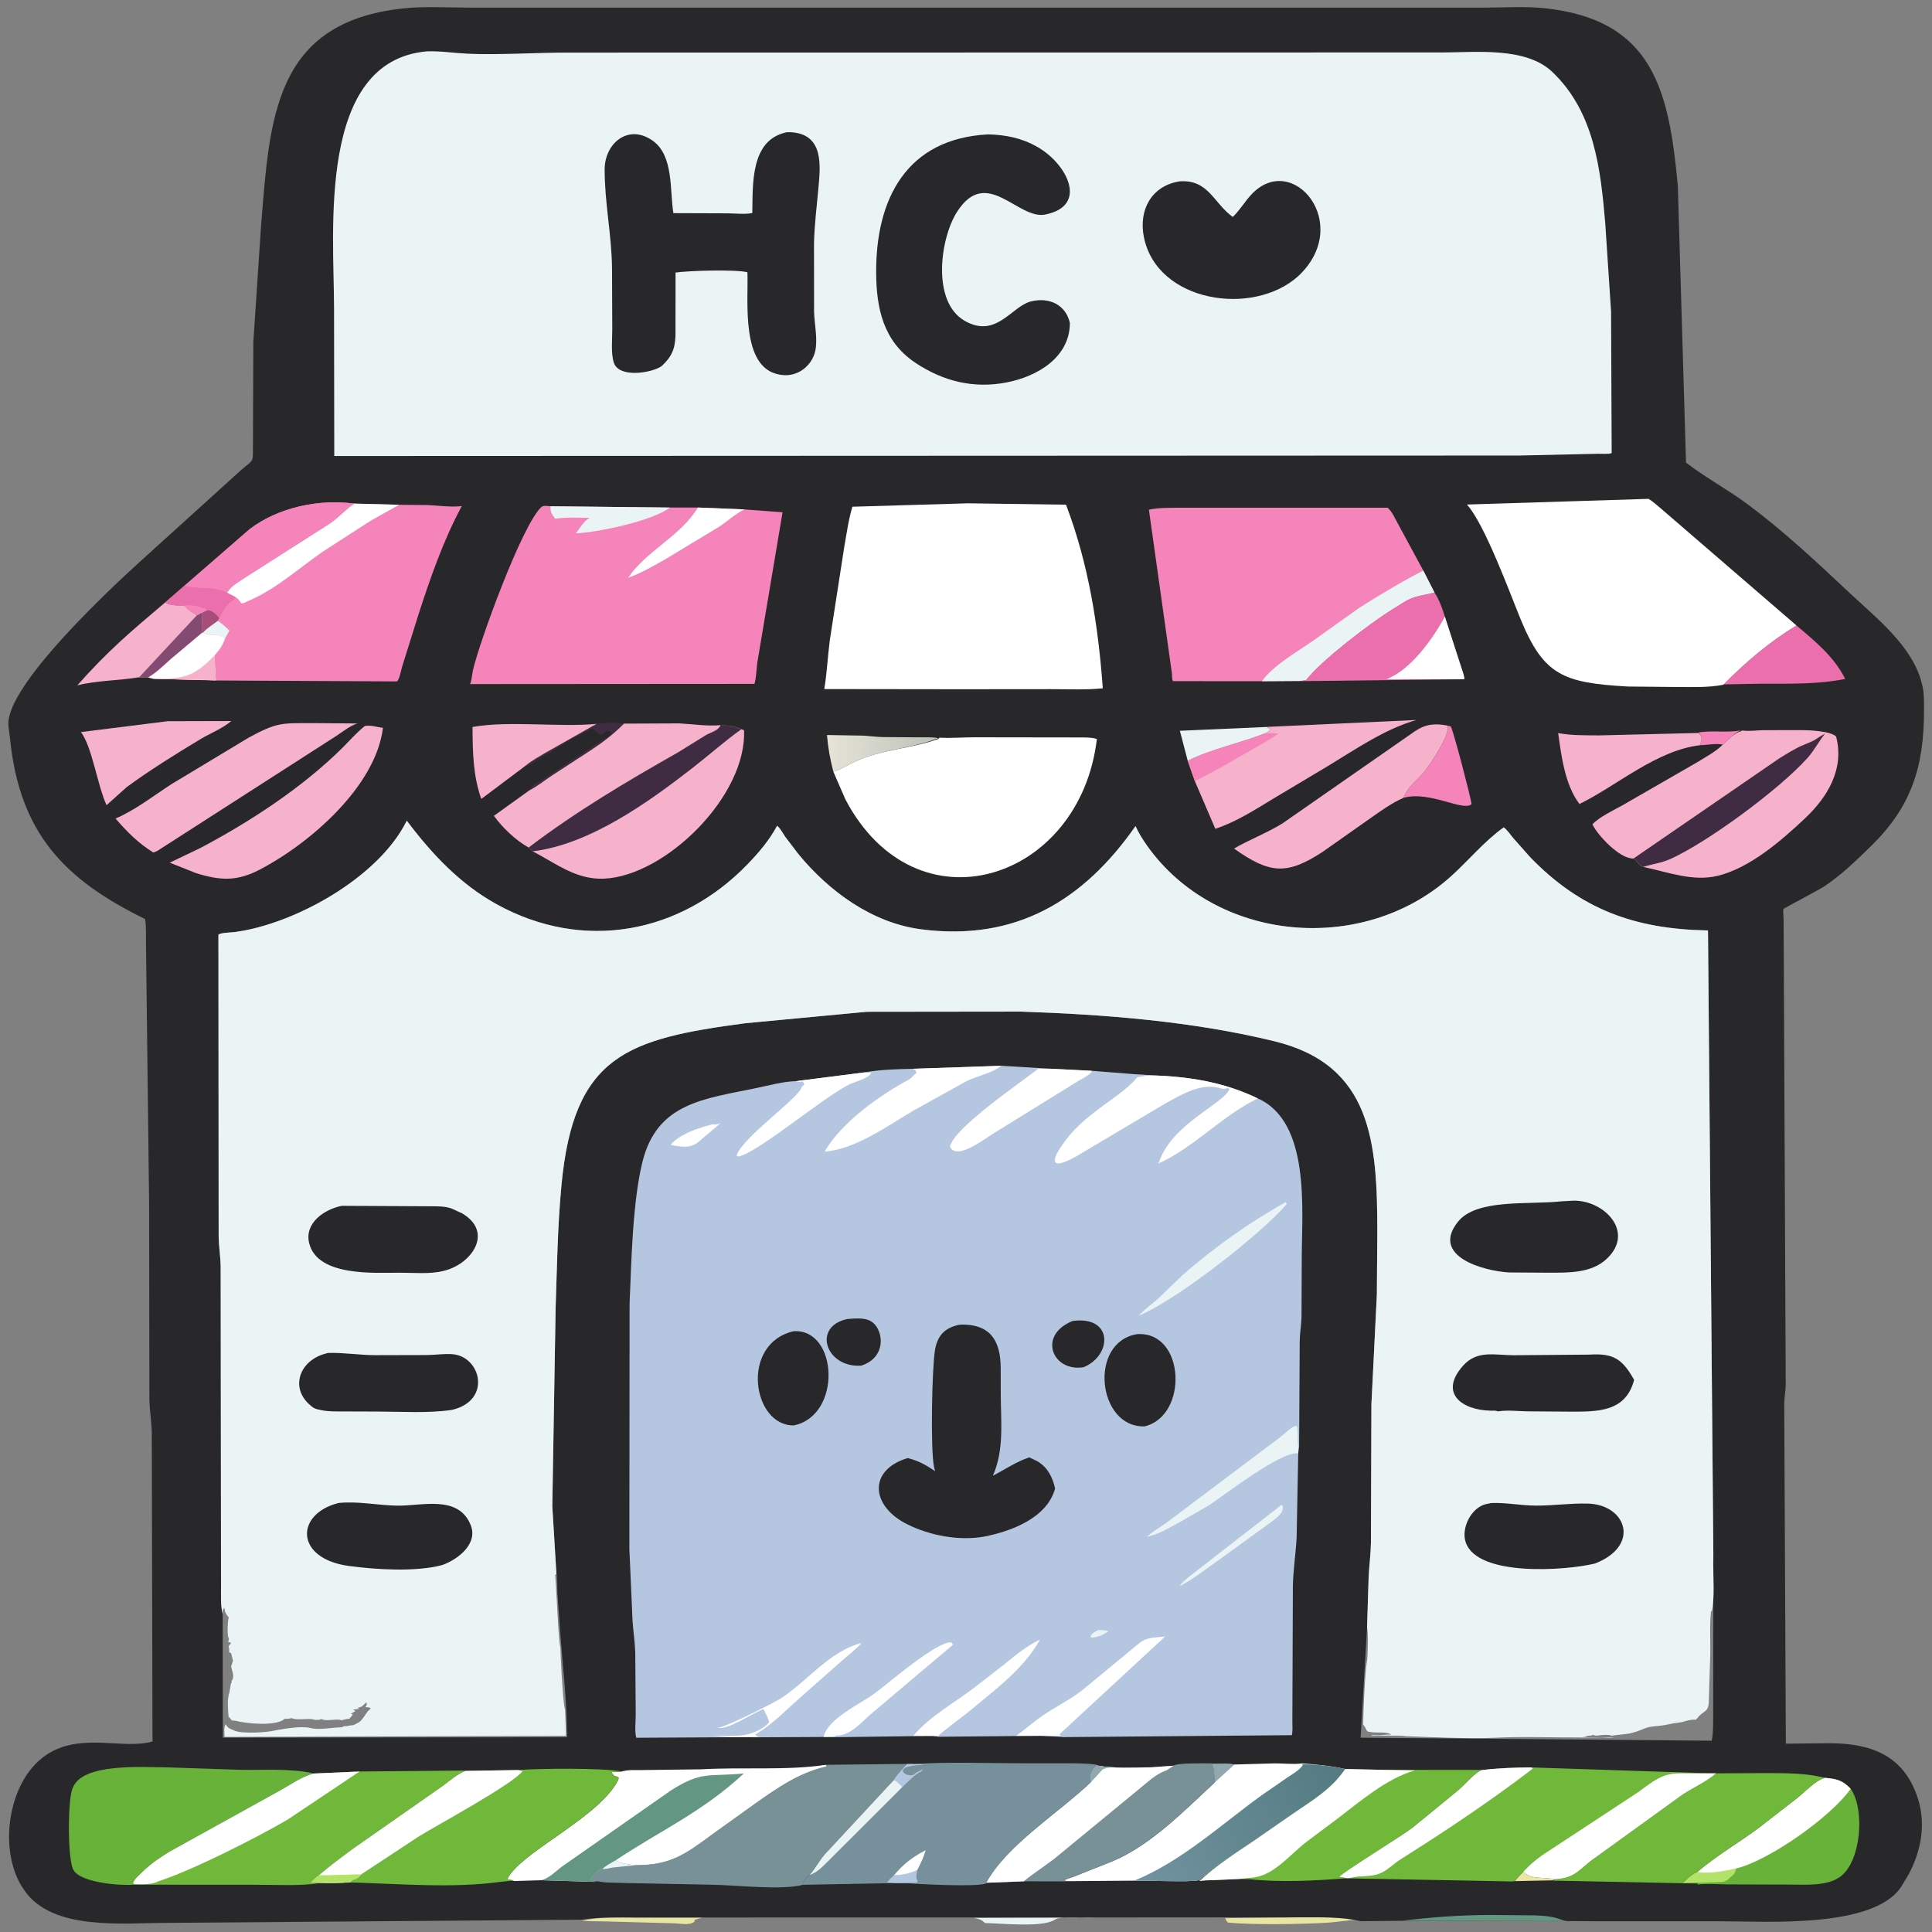 <?xml version="1.0" encoding="utf-8" ?>
<svg xmlns="http://www.w3.org/2000/svg" xmlns:xlink="http://www.w3.org/1999/xlink" width="512" height="512">
	<rect width="100%" height="100%" fill="#808080" stroke="none"/>
	<path fill="#EBF4F5" d="M258.112 508.265L290.005 508.155C287.652 508.397 281.418 507.687 279.644 508.657L279.251 508.898C275.794 510.824 265.334 509.691 260.989 509.621C260.226 508.775 259.556 508.588 258.49 508.348L258.112 508.265Z"/>
	<path fill="#E9E5A3" d="M154.179 509.005C158.983 507.963 163.904 508.157 168.753 508.165L186.152 508.168L184.124 508.768L184.031 509.271C182.76 510.35 180.085 509.699 178.492 509.687L161.875 509.242C159.321 509.141 156.723 509.211 154.179 509.005Z"/>
	<path fill="#E9E5A3" d="M324.679 508.335L344.792 508.114C350.027 508.119 355.412 507.941 360.603 508.709C357.523 508.769 354.493 509.387 351.405 509.561C344.907 509.928 331.794 510.166 325.401 509.49C325.04 509.141 324.887 508.788 324.679 508.335Z"/>
	<path fill="#282729" d="M154.179 508.737L44.071 509.582C32.648 509.584 13.912 511.765 6.489 501L6.265 500.681C-0.636 490.71 1.931 471.997 12.246 465.084C21.43 458.928 32.596 463.791 40.414 461.505L40.224 379.832C40.207 376.838 39.631 373.847 39.593 370.826L39.514 318.663L38.683 249.625C38.661 247.674 38.776 245.476 38.45 243.555C17.009 233.057 5.129 220.753 2.635 195.531C2.473 193.892 2.035 192.29 2.302 190.625C4.08 179.534 28.782 156.401 37.007 148.93L63.887 124.577C67.265 121.644 67.014 122.855 67.034 118.137L67.136 90.644L69.211 59.47C71.495 31.489 72.543 5.837 106.959 2.22C112.563 1.631 118.547 2.017 124.193 2.016L393.564 2.017C398.747 2.018 404.29 1.632 409.428 2.187C437.991 5.272 442.289 23.742 444.641 49.259L446.812 122.6C452.003 126.611 457.964 129.77 463.265 133.726C472.758 140.81 481.529 149.017 490.151 157.125C497.268 163.818 507.023 171.335 509.365 181.375L509.463 181.777C509.943 183.835 509.877 186.058 509.882 188.162C509.922 203.468 506.382 213.965 495.698 224.363C491.761 228.195 487.977 231.888 483.375 234.945C482.102 235.791 472.701 240.737 472.652 240.852C472.461 241.299 472.674 243.175 472.677 243.735L473.236 366.875C473.197 368.569 472.891 370.251 472.84 371.953L473.267 462.09L485.028 461.974C495.703 462.03 504.515 465.085 508.225 476.5C510.439 483.312 509.163 490.336 505.891 496.577L503.883 499.932C496.678 511.119 468.012 509.165 456.596 509.165L422.353 509.154L371.443 509.029L360.603 509.133C355.412 507.941 350.027 508.119 344.792 508.114L324.679 508.127L290.005 508.15L258.112 508.145L186.152 508.159L168.753 508.165C163.904 508.157 158.983 507.963 154.179 508.737ZM59.014 427.766L59.044 460.489L150.259 460.381C150.316 451.047 149.099 441.622 148.453 432.308L147.72 422.25C147.624 420.604 147.75 418.664 147.455 417.081L146.366 399.188L147.246 346.625C147.629 335.389 147.736 325.316 148.798 314.043C152.04 279.644 166.293 275.316 197.461 271.171L229.712 268.132L270.538 268.085C292.825 268.84 315.996 270.64 337.75 275.944C363.541 282.233 365.004 302.726 365.005 326.581L364.883 343.059L363.438 372.149L363.316 408.751C363.269 411.856 362.855 414.82 362.704 417.893L362.286 431.36L360.584 460.507L453.621 461.306C454.073 459.199 453.989 456.852 454.008 454.702L454.053 411.811L452.636 246.576C433.243 246.253 418.863 240.978 405.487 227.143L400.944 222.006C400.209 221.138 399.419 219.918 398.5 219.261C393.176 223.08 389.133 228.15 384.263 232.478C361.002 253.148 322.135 249.823 303.918 224.021C302.771 222.396 301.743 220.746 300.931 218.928C287.134 238.669 269.132 249.597 243.94 246.253C231.098 244.548 219.702 236.212 211.638 226.407L208.133 221.816C207.531 220.958 206.744 219.418 205.939 218.846C203.929 222.634 201.031 226.023 198.06 229.091C180.24 247.497 154.534 252.299 131.599 239.625C121.856 234.241 114.415 226.269 107.797 217.488L107.661 217.77C100.187 232.621 78.113 244.888 62.25 247.004C61.291 247.132 58.526 247.145 57.884 247.7L57.945 327.5C57.976 330.206 58.429 332.905 58.481 335.625L58.578 420.597C58.581 422.951 58.443 425.427 59.014 427.766Z"/>
	<path fill="#E9E5A3" d="M403.776 495.947C405.458 498.261 409.56 497.296 411.795 498.019L411.68 498.307L401.431 498.52C402.136 497.593 402.961 496.782 403.776 495.947Z"/>
	<path fill="#F484BA" d="M450.054 194.128C453.708 193.456 457.804 194.294 461.399 193.529C459.324 194.305 458.163 195.999 456.568 197.338C454.772 196.92 452.404 197.45 450.52 197.486C451.01 196.141 451.31 195.048 450.054 194.128Z"/>
	<path fill="#3F2C42" d="M158.084 191.762C160.45 191.664 163.028 191.425 165.366 191.744C162.586 194.55 160.022 196.537 156.694 198.741L146.43 205.42C144.424 206.716 142.426 208.391 140.297 209.443C141.088 207.613 143.064 207.151 144.511 206.117L151.468 201.5C151.791 201.316 152.077 201.183 152.344 200.916L152.501 200.751C153.115 200.418 152.67 200.848 153.086 200.432L153.625 200.25C153.839 200.015 154.006 199.871 154.281 199.704L158.251 197.001C158.733 196.753 159.109 196.578 159.562 196.251L160.482 195.615C161.114 195.245 161.541 194.787 162.098 194.343L161.562 193.749C159.271 193.228 160.618 196.502 157.127 193.125L156.125 193.373C155.79 193.574 155.618 193.84 155.23 193.986L153.188 194.999C151.822 195.651 149.52 196.844 148.387 197.819L148.188 197.999C147.123 198.631 148.789 197.453 147.5 198.372C147.025 198.711 146.291 198.945 145.917 199.318L145.749 199.499C144.53 199.848 142.279 201.306 141.365 202.092L141.188 202.249C140.477 202.655 140.187 202.87 139.28 202.924C140.892 201.553 142.97 200.453 144.783 199.363L158.084 191.762Z"/>
	<path fill="#639782" d="M371.443 509.029C379.397 508.068 387.199 507.482 395.211 507.486L406.639 507.594C409.141 507.712 411.482 507.801 413.83 508.758C415.885 509.594 420.089 509.109 422.353 509.131L371.443 509.029Z"/>
	<path fill="#EBF4F5" d="M314.762 201.618L312.679 193.664L335.683 192.652L336.763 193.375C336.277 193.814 335.866 194.053 335.287 194.337C328.479 197.014 321.365 198.39 314.762 201.618Z"/>
	<defs>
		<linearGradient id="gradient_0" gradientUnits="userSpaceOnUse" x1="246.223" y1="199.66" x2="219.469" y2="199.466">
			<stop offset="0" stop-color="#BEC5BA"/>
			<stop offset="1" stop-color="#E6E3D8"/>
		</linearGradient>
	</defs>
	<path fill="url(#gradient_0)" d="M220.857 204.532C220.002 201.315 219.428 198.104 219.154 194.785L228.7 194.947C230.476 195.032 232.256 195.31 234.029 195.334L243.023 195.396C244.899 195.408 246.86 195.285 248.711 195.61C241.436 198.422 233.559 198.567 226.439 201.896C224.638 202.738 222.752 203.981 220.857 204.532Z"/>
	<path fill="#F484BA" d="M383.709 192.314L384.487 192.509C385.283 194.118 389.761 211.234 389.988 213.125C387.618 215.113 378.972 209.52 371.955 211.424L372.235 210.82C373.366 208.217 375.86 206.551 377.576 204.363C379.232 202.252 384.035 195.173 383.709 192.314Z"/>
	<path fill="#EB6FAC" d="M476.076 165.75C481.027 169.936 486.041 174.004 489 179.921C481.594 181.426 474.138 181.16 466.624 181.192L456.646 181.372C462.611 175.445 468.816 170.183 476.076 165.75Z"/>
	<path fill="#F7B2CB" d="M158.084 191.841L144.783 199.363C142.97 200.453 140.892 201.553 139.28 202.924L127.546 211.732C125.351 205.602 125.258 199.085 125.223 192.66C134.954 190.928 147.694 192.765 158.084 191.841Z"/>
	<path fill="#F7B2CB" d="M43.784 159.641C45.066 160.554 47.386 160.451 48.932 160.408C49.83 161.756 50.958 162.125 52.18 163.053L53.63 162.309L53.462 167.788L45.294 174.65C43.353 176.375 41.536 178.22 39.279 179.525C38.49 179.7 37.678 179.555 36.882 179.48C31.4 180.394 25.896 180.284 20.484 181.624C28.56 172.516 34.528 167.461 43.784 159.641Z"/>
	<path fill="#834A72" d="M52.18 163.053L53.63 162.309L53.462 167.788L45.294 174.65C43.353 176.375 41.536 178.22 39.279 179.525C38.49 179.7 37.678 179.555 36.882 179.48L52.18 163.053Z"/>
	<path fill="#F7B2CB" d="M450.52 197.486C438.973 198.861 428.712 208.079 418.577 213.068C414.742 208.062 413.774 200.374 412.932 194.281C416.518 194.933 420.253 194.863 423.887 194.885L450.054 194.247C451.31 195.048 451.01 196.141 450.52 197.486Z"/>
	<path fill="#F7B2CB" d="M44.452 191.125L61.287 191.082C59.028 193.041 55.685 194.332 53.099 195.895C46.456 199.908 39.908 203.962 33.637 208.545L28.226 213.387C25.747 207.822 24.434 198.048 21.466 194.007L44.452 191.125Z"/>
	<path fill="#EB6FAC" d="M380.154 157.016C381.399 158.927 382.264 161.244 382.903 163.425L387.135 176.508C387.323 177.149 388.213 179.453 388.022 180.009L344.408 180.512L346.125 180.204C350.302 174.843 362.9 165.307 368.385 161.841C374.312 158.097 373.604 158.409 379.817 157.092L380.154 157.016Z"/>
	<path fill="white" d="M388.022 180.009L367.391 179.992C373.868 177.608 379.813 169.12 382.903 163.425L387.135 176.508C387.323 177.149 388.213 179.453 388.022 180.009Z"/>
	<path fill="#F7B2CB" d="M165.366 191.768L179.939 191.705C183.538 191.884 187.356 192.502 190.949 192.169C190.357 193.683 188.25 194.135 187.005 194.875L179.828 199.324C166.029 207.151 152.749 215.011 140.099 224.616C136.554 222.596 133.296 219.475 130.881 216.206L140.297 209.443C142.426 208.391 144.424 206.716 146.43 205.42L156.694 198.741C160.022 196.537 162.586 194.55 165.366 191.768Z"/>
	<path fill="#F7B2CB" d="M371.955 211.424C368.855 212.794 366.074 214.797 363.311 216.738L350.461 225.786C341.053 231.907 336.509 231.622 327.03 224.879C330.749 222.677 335.403 220.93 339.809 218.252L374.966 193.783C377.884 191.846 380.356 191.639 383.709 192.314C384.035 195.173 379.232 202.252 377.576 204.363C375.86 206.551 373.366 208.217 372.235 210.82L371.955 211.424Z"/>
	<path fill="#F7B2CB" d="M83.01 191.634L94.693 191.725C92.738 192.34 90.775 193.955 89.053 195.073L41.618 225.546L40.625 225.916C36.691 223.49 33.614 220.405 30.625 216.919C35.79 214.708 40.648 210.926 45.361 207.854L65.964 195.444C73.556 191.341 74.55 191.661 83.01 191.634Z"/>
	<path fill="#F7B2CB" d="M96.723 192.375C98.39 192.136 99.62 192.647 101.222 192.849L101.485 192.881C99.641 208.252 82.295 223.445 68.783 230.48C62.727 233.634 58.303 233.371 51.897 231.367L44.988 228.615L53 224.775C66.195 217.827 80.164 208.689 90.77 198.159C92.693 196.249 94.59 194.025 96.723 192.375Z"/>
	<path fill="#F7B2CB" d="M335.683 192.64L375.351 190.802C366.96 193.205 359.188 198.614 351.745 203.11L337.417 211.66C332.51 214.632 327.558 217.843 322.071 219.642L316.646 207.004L314.762 201.618C321.365 198.39 328.479 197.014 335.287 194.337C335.866 194.053 336.277 193.814 336.763 193.375L335.683 192.64Z"/>
	<path fill="#F484BA" d="M335.287 194.337L335.527 194.338C336.56 194.335 337.213 194.224 338.25 194.372L338.75 194.375C338.533 194.933 328.731 200.386 327.187 201.292C323.842 203.258 320.126 205.272 316.646 207.004L314.762 201.618C321.365 198.39 328.479 197.014 335.287 194.337Z"/>
	<path fill="#68B239" d="M483.647 471.144C486.711 471.434 488.241 471.725 490.45 474.052C494.252 479.343 493.302 493.336 487.625 497.393C484.117 499.9 478.466 499.443 474.407 499.435L457.849 499.382C455.271 499.371 452.468 499.117 449.916 499.419L449.918 498.996L445.892 499.056C447.042 497.991 448.314 496.666 449.792 496.1C454.901 491.731 460.868 488.311 466.268 484.276L476.434 476.377C478.423 474.789 481.206 471.753 483.647 471.144Z"/>
	<path fill="#B2E267" d="M449.792 496.1C452.8 496.668 457.292 495.86 460.166 495.147C459.655 496.528 459.702 496.677 458.37 497.665L458.066 497.983C457.626 498.417 457.197 498.533 456.624 498.714L449.918 498.971L445.892 499.056C447.042 497.991 448.314 496.666 449.792 496.1Z"/>
	<path fill="white" d="M483.647 471.144C486.711 471.434 488.241 471.725 490.45 474.052C485.243 481.472 468.843 493.042 460.166 495.147C457.292 495.86 452.8 496.668 449.792 496.125C454.901 491.731 460.868 488.311 466.268 484.276L476.434 476.377C478.423 474.789 481.206 471.753 483.647 471.144Z"/>
	<path fill="#70B83A" d="M454.775 469.951L468.44 469.887C473.63 469.905 478.575 469.895 483.647 471.144C481.206 471.753 478.423 474.789 476.434 476.377L466.268 484.276C460.868 488.311 454.901 491.731 449.792 496.1C448.314 496.666 447.042 497.991 445.892 499.056L449.918 498.996L449.916 499.157L411.68 498.395L411.795 498.019C416.695 497.768 417.757 496.319 421.309 493.339L445.937 475.542C448.772 473.71 452.239 472.159 454.775 469.951Z"/>
	<path fill="white" d="M327.134 467.613L337.883 467.31C340.246 467.304 342.768 467.624 345.1 467.321C349.06 467.615 352.629 467.96 356.505 468.804C352.932 474.091 347.999 477.001 342.8 480.557L332.223 487.884C327.324 491.166 322.335 494.399 317.863 498.264C315.452 498.646 312.952 498.525 310.527 498.529L300.598 498.393L283.038 498.533L282.028 498.387C282.244 497.976 283.898 497.6 284.442 497.38L295.133 493.117C305.145 488.842 314.032 479.644 321.89 472.399C321.842 470.683 322.004 469.02 321.182 467.456C323.156 467.518 325.187 467.304 327.134 467.613Z"/>
	<path fill="#92A8AF" d="M321.182 467.456C323.156 467.518 325.187 467.304 327.134 467.613L321.89 472.399C321.842 470.683 322.004 469.02 321.182 467.456Z"/>
	<defs>
		<linearGradient id="gradient_1" gradientUnits="userSpaceOnUse" x1="356.653" y1="471.529" x2="302.131" y2="496.394">
			<stop offset="0" stop-color="#537B81"/>
			<stop offset="1" stop-color="#71929F"/>
		</linearGradient>
	</defs>
	<path fill="url(#gradient_1)" d="M345.1 467.505C349.06 467.615 352.629 467.96 356.505 468.804C352.932 474.091 347.999 477.001 342.8 480.557L332.223 487.884C327.324 491.166 322.335 494.399 317.863 498.264C315.452 498.646 312.952 498.525 310.527 498.529L300.598 498.393C313.098 493.291 323.49 483.629 334.289 475.809L341.25 471.003C342.47 470.182 344.463 469.066 345.221 467.799L345.1 467.505Z"/>
	<path fill="#789197" d="M311.037 467.924C311.863 467.128 319.733 467.32 321.182 467.312C322.004 469.02 321.842 470.683 321.89 472.399C314.032 479.644 305.145 488.842 295.133 493.117L284.442 497.38C283.898 497.6 282.244 497.976 282.028 498.387L283.038 498.59L271.299 498.564L261.316 498.956C266.659 489.031 280.875 480.205 289.133 472.249C288.658 470.391 289.193 469.086 290.683 467.874C295.365 468.733 300.382 468.383 305.132 468.354L311.037 467.924Z"/>
	<path fill="white" d="M290.683 467.874C295.365 468.733 300.382 468.383 305.132 468.354L311.037 467.924L309.099 469.186C307.653 469.657 306.36 470.49 305.156 471.404L279.301 492.674C278.429 493.373 272.065 497.804 271.85 498.147L271.299 498.574L261.316 498.956C266.659 489.031 280.875 480.205 289.133 472.249C288.658 470.391 289.193 469.086 290.683 467.874Z"/>
	<path fill="#92A8AF" d="M290.683 467.874C295.365 468.733 300.382 468.383 305.132 468.354L297.75 468.391C295.935 468.402 293.974 468.209 292.258 468.881L289.133 472.249C288.658 470.391 289.193 469.086 290.683 467.874Z"/>
	<path fill="#70B83A" d="M366.624 469.029L392.585 469.053C390.385 470.215 388.107 473.169 386.075 474.777L374.384 484.344C371.598 486.52 355.839 496.162 354.952 497.375L357.078 497.751C348.338 498.402 339.615 498.918 330.875 497.991L328.154 497.961L321.577 498.258C320.382 498.311 319.018 498.246 317.863 498.519C322.335 494.399 327.324 491.166 332.223 487.884L342.8 480.557C347.999 477.001 352.932 474.091 356.505 468.804L366.624 469.029Z"/>
	<path fill="white" d="M356.505 468.804L366.624 469.029L374.945 469.179C367.519 471.278 360.427 477.409 354.432 481.97L345.667 488.533C341.817 491.672 337.522 496.869 332.375 497.524L328.154 497.959L321.577 498.258C320.382 498.311 319.018 498.246 317.863 498.519C322.335 494.399 327.324 491.166 332.223 487.884L342.8 480.557C347.999 477.001 352.932 474.091 356.505 468.804Z"/>
	<path fill="#F7B2CB" d="M190.949 192.287C193.119 192.16 194.471 192.431 196.47 193.252L197.173 193.517C197.942 210.947 176.372 232.092 160.142 232.852C152.67 233.202 147.338 228.803 141.174 225.611C141.063 225.612 140.246 224.757 140.099 224.616C152.749 215.011 166.029 207.151 179.828 199.324L187.005 194.875C188.25 194.135 190.357 193.683 190.949 192.287Z"/>
	<path fill="#3F2C42" d="M190.949 192.287C193.119 192.16 194.471 192.431 196.47 193.252C192.048 196.411 188.019 200.017 183.738 203.351C171.934 212.546 156.332 223.77 141.174 225.611C141.063 225.612 140.246 224.757 140.099 224.616C152.749 215.011 166.029 207.151 179.828 199.324L187.005 194.875C188.25 194.135 190.357 193.683 190.949 192.287Z"/>
	<path fill="#68B239" d="M35.65 499.473C32.07 499.751 21.453 499.046 19.463 495.556C17.878 492.776 17.961 477.505 19.117 474.235L19.253 473.875C21.713 467.105 37.869 468.366 44.001 468.36L62.967 468.999C69.504 469.175 76.57 468.546 82.982 469.936C79.639 471.013 77.106 472.915 74.104 474.571L44.948 490.706C42.524 492.212 40.153 493.775 38.083 495.756C37.217 496.629 35.603 497.918 35.246 499.066L35.666 499.321L35.65 499.473Z"/>
	<path fill="#789197" d="M218.808 467.696L240.38 467.447C239.848 468.035 236.958 471.085 236.907 471.699L218.553 491.464C217.095 493.176 216.052 495.206 214.58 496.885C213.86 497.317 213.849 497.399 213.439 498.085L213.154 498.416C212.763 498.879 212.924 498.606 212.759 499.226L212.669 499.534C206.922 500.964 195.31 499.582 188.653 499.472L165.694 499.02C163.295 498.9 160.6 499.036 158.255 498.553C157.481 498.679 156.938 498.81 156.377 498.25L156.556 497.906C157.013 497.085 158.643 495.549 159.574 495.307C160.677 494.325 161.96 493.659 163.242 492.943C164.147 493.929 167.236 494.198 168.593 494.285C177.725 494.288 181.65 491.388 188.937 485.993L200.366 477.797C206.305 473.616 211.874 469.759 219.08 468.12L218.808 467.696Z"/>
	<path fill="#EBF4F5" d="M159.574 495.307C160.677 494.325 161.96 493.659 163.242 492.943C164.147 493.929 167.236 494.198 168.593 494.285L162.527 494.896C161.633 495.01 160.436 495.406 159.574 495.307Z"/>
	<path fill="white" d="M218.808 467.696L219.08 468.12C211.874 469.759 206.305 473.616 200.366 477.797L188.937 485.993C181.65 491.388 177.725 494.288 168.593 494.285C167.236 494.198 164.147 493.929 163.242 492.943C161.96 493.659 160.677 494.325 159.574 495.307C158.643 495.549 157.013 497.085 156.556 497.906L156.377 498.25C156.938 498.81 157.481 498.679 158.255 498.738L143.438 498.277L136.293 498.499L134.408 497.981C137.976 490.992 156.915 482.553 163.064 473.046C165.271 469.632 162.638 471.782 162.125 469.61L164.765 469.473C166.354 468.982 168.16 469.092 169.772 469.089L185.816 468.888C196.677 468.25 208.566 469.259 218.808 467.696Z"/>
	<path fill="#639782" d="M143.438 498.277C145.373 497.839 147.267 495.954 148.777 494.763L177.804 474.478C186.017 469.244 187.793 470.895 197.135 469.984C186.058 480.267 175.041 485.09 163.242 492.943C161.96 493.659 160.677 494.325 159.574 495.307C158.643 495.549 157.013 497.085 156.556 497.906L156.377 498.25C156.938 498.81 157.481 498.679 158.255 498.738L143.438 498.277Z"/>
	<path fill="#70B83A" d="M95.282 469.47L123.424 469.207C121.33 469.938 118.769 472.352 116.871 473.633L93.437 490.012C90.422 492.283 87.376 494.451 84.547 496.962C83.745 497.563 83.037 498.141 82.375 498.896L84.804 499.033C79.483 499.861 73.734 499.482 68.343 499.487L35.65 499.465L35.666 499.321L35.246 499.066C35.603 497.918 37.217 496.629 38.083 495.756C40.153 493.775 42.524 492.212 44.948 490.706L74.104 474.571C77.106 472.915 79.639 471.013 82.982 470.003L95.282 469.47Z"/>
	<path fill="white" d="M95.282 469.47L76.24 482.204C68.243 486.88 51.235 495.562 42.081 498.527C40.25 499.526 37.714 499.336 35.666 499.321L35.246 499.066C35.603 497.918 37.217 496.629 38.083 495.756C40.153 493.775 42.524 492.212 44.948 490.706L74.104 474.571C77.106 472.915 79.639 471.013 82.982 470.003L95.282 469.47Z"/>
	<path fill="#70B83A" d="M137.295 469.078C143.092 468.631 159.428 468.498 164.765 469.443L162.125 469.61C162.638 471.782 165.271 469.632 163.064 473.046C156.915 482.553 137.976 490.992 134.408 497.981L136.293 498.316L132.765 498.697C119.757 500.481 105.976 499.218 92.907 498.874C90.338 499.075 87.41 499.036 84.804 498.971L82.375 498.896C83.037 498.141 83.745 497.563 84.547 496.962C87.376 494.451 90.422 492.283 93.437 490.012L116.871 473.633C118.769 472.352 121.33 469.938 123.424 469.3L137.295 469.078Z"/>
	<path fill="white" d="M123.424 469.3L137.295 469.078L138.5 469.375C135.665 472.981 116.037 483.558 111.07 486.626L95.72 496.73C94.975 497.581 94.451 497.933 93.339 498.22L92.907 498.749C90.338 499.075 87.41 499.036 84.804 498.971L82.375 498.896C83.037 498.141 83.745 497.563 84.547 496.962C87.376 494.451 90.422 492.283 93.437 490.012L116.871 473.633C118.769 472.352 121.33 469.938 123.424 469.3Z"/>
	<path fill="#B2E267" d="M84.547 496.962C86.041 497.022 95.423 496.657 95.72 496.73C94.975 497.581 94.451 497.933 93.339 498.22L92.907 498.749C90.338 499.075 87.41 499.036 84.804 498.971L82.375 498.896C83.037 498.141 83.745 497.563 84.547 496.962Z"/>
	<path fill="#F7B2CB" d="M461.399 193.795L461.67 193.582C463.41 193.844 465.549 193.537 467.323 193.508L477.633 193.489C479.487 193.499 485.187 193.734 486.589 195.197C488.843 203.787 484.307 211.253 478.363 216.855C472.095 222.763 463.843 229.928 455.359 232.064C448.635 233.757 441.938 231.071 435.462 229.75C434.206 229.288 433.983 228.222 432.898 227.509C429.263 227.692 423.333 221.286 422.006 218.455C423.909 216.446 427.574 214.757 429.997 213.395L449.751 202.019C451.965 200.643 454.46 199.328 456.359 197.54L456.568 197.338C458.163 195.999 459.324 194.305 461.399 193.795Z"/>
	<path fill="#3F2C42" d="M432.898 227.509L471.439 201.035C473.495 199.779 475.71 198.331 477.945 197.423C481.926 195.806 480.433 196.234 483.667 194.39C481.999 196.483 480.789 198.884 479.004 200.875C471.539 209.2 452.625 223.142 442.673 227.643C440.336 228.7 437.876 228.972 435.462 229.75C434.206 229.288 433.983 228.222 432.898 227.509Z"/>
	<path fill="#76919C" d="M242.482 467.487C251.307 466.864 260.399 467.273 269.253 467.277L281.61 467.291C284.607 467.302 287.639 467.217 290.608 467.674L290.683 467.768C289.193 469.086 288.658 470.391 289.133 472.249C280.875 480.205 266.659 489.031 261.316 499.115C259.499 500.156 242.366 499.305 240.157 499.027L237.314 499.039L212.669 499.496L212.759 499.226C212.924 498.606 212.763 498.879 213.154 498.416L213.439 498.085C213.849 497.399 213.86 497.317 214.58 496.885C216.052 495.206 217.095 493.176 218.553 491.464L236.907 471.699C236.958 471.085 239.848 468.035 240.38 467.477L242.482 467.487Z"/>
	<path fill="#B5C6E0" d="M240.38 467.477L242.482 467.487C243.053 467.518 244.322 467.451 244.787 467.706C234.742 467.947 241.225 471.964 242.625 469.877L244.695 468.812L244.125 469.478C242.564 470.039 240.457 472.416 239.155 473.56C238.4 472.822 237.851 472.211 236.907 471.699C236.958 471.085 239.848 468.035 240.38 467.477Z"/>
	<path fill="#B5C6E0" d="M243.11 495.545L243.036 495.855C242.793 496.926 242.683 497.617 243.209 498.625L242.875 498.97C241.975 498.972 241.051 498.928 240.157 499.027L237.314 499.039L235.065 498.875C235.611 498.143 236.275 497.558 236.943 496.939C238.93 496.956 241.362 496.477 243.11 495.545Z"/>
	<path fill="white" d="M236.943 496.939C239.385 494.007 241.891 492.081 245.279 490.343C244.821 492.165 243.951 493.874 243.11 495.545C241.362 496.477 238.93 496.956 236.943 496.939Z"/>
	<path fill="#EBF4F5" d="M236.907 471.699C237.851 472.211 238.4 472.822 239.155 473.56L219.141 493.542C217.817 494.862 216.395 496.287 214.58 496.885C216.052 495.206 217.095 493.176 218.553 491.464L236.907 471.699Z"/>
	<path fill="#70B83A" d="M405.836 468.383L452.268 469.92L454.775 469.951C452.239 472.159 448.772 473.71 445.937 475.542L421.309 493.339C417.757 496.319 416.695 497.768 411.795 498.019C409.56 497.296 405.458 498.261 403.776 495.947C402.961 496.782 402.136 497.593 401.431 498.527C400.683 498.7 399.519 498.564 398.724 498.57L357.967 497.804L357.078 497.751L354.952 497.375C355.839 496.162 371.598 486.52 374.384 484.344L386.075 474.777C388.107 473.169 390.385 470.215 392.585 469.099C397.07 468.569 401.311 468.408 405.836 468.383Z"/>
	<path fill="white" d="M392.585 469.099C397.07 468.569 401.311 468.408 405.836 468.383L406.225 468.699C394.959 477.302 383.196 485.175 371.207 492.713C369.405 493.846 367.753 495.6 365.798 496.434C363.299 497.501 360.518 496.954 357.967 497.646L357.078 497.751L354.952 497.375C355.839 496.162 371.598 486.52 374.384 484.344L386.075 474.777C388.107 473.169 390.385 470.215 392.585 469.099Z"/>
	<path fill="white" d="M454.775 469.951C452.239 472.159 448.772 473.71 445.937 475.542L421.309 493.339C417.757 496.319 416.695 497.768 411.795 498.019C409.56 497.296 405.458 498.261 403.776 495.947L403.961 495.745C405.408 494.229 407.03 492.825 408.747 491.625L434.37 474.787C442.125 468.872 442.074 470.123 452.268 469.965L454.775 469.951Z"/>
	<path fill="white" d="M248.711 195.819L248.977 195.49C251.993 195.648 255.11 195.4 258.142 195.392L287.025 195.432C288.148 195.462 289.639 195.446 290.68 195.86C286.232 233.548 242.79 247.482 224.048 211.862L220.857 204.532C222.752 203.981 224.638 202.738 226.439 201.896C233.559 198.567 241.436 198.422 248.711 195.819Z"/>
	<path fill="#F484BA" d="M334.399 180.528L310.864 180.512C310.552 180.166 310.611 179.004 310.574 178.496L304.47 135.079C306.769 134.542 309.579 134.588 311.948 134.551L367.756 134.555C369.014 135.686 369.761 137.564 370.597 139.027L377.19 151.211L380.154 157.016L379.817 157.092C373.604 158.409 374.312 158.097 368.385 161.841C362.9 165.307 350.302 174.843 346.125 180.204L344.408 180.465L334.399 180.528Z"/>
	<path fill="#EBF4F5" d="M377.19 151.211L380.154 157.016L379.817 157.092C373.604 158.409 374.312 158.097 368.385 161.841C362.9 165.307 350.302 174.843 346.125 180.204L344.408 180.465L334.399 180.528C337.662 176.137 343.484 172.945 347.961 169.813L359.89 161.321C364.822 158.097 371.836 153.944 377.19 151.211Z"/>
	<path fill="#F484BA" d="M48.981 155.14L66.136 140.249C73.651 134.5 84.439 132.181 93.852 133.459L105.764 133.777L112.764 133.832C115.847 133.895 119.347 134.501 122.383 134.108C117.525 143.087 113.986 153.305 110.847 163.023L106.605 176.563C106.274 177.606 105.926 179.853 105.235 180.58L57.191 180.338L40.702 179.897L39.279 179.525C41.536 178.22 43.353 176.375 45.294 174.65L53.462 167.788L53.63 162.309L52.18 163.053C50.958 162.125 49.83 161.756 48.932 160.408C47.386 160.451 45.066 160.554 43.784 159.641L48.981 155.14Z"/>
	<path fill="#EBF4F5" d="M57.706 164.524C58.892 165.284 59.808 166.134 60.799 167.124L59.666 169.122C57.846 167.658 55.717 168.827 53.785 167.651C54.789 166.477 56.462 165.472 57.706 164.524Z"/>
	<path fill="#A64D79" d="M54.955 161.657C56.493 161.776 57.143 162.695 58.153 163.763L57.706 164.524C56.462 165.472 54.789 166.477 53.785 167.651L53.462 167.788L53.63 162.309L54.955 161.657Z"/>
	<path fill="#EB6FAC" d="M43.784 159.641L48.981 155.14C52.748 156.263 56.185 155.161 60.194 157.015C60.937 157.524 61.753 157.8 62.482 158.262L61.883 159.076C60.098 159.846 59.013 162.14 58.153 163.763C57.143 162.695 56.493 161.776 54.955 161.657L53.63 162.309L52.18 163.053C50.958 162.125 49.83 161.756 48.932 160.408C47.386 160.451 45.066 160.554 43.784 159.641Z"/>
	<path fill="#F484BA" d="M48.932 160.408C50.898 160.347 53.237 160.573 54.955 161.657L53.63 162.309L52.18 163.053C50.958 162.125 49.83 161.756 48.932 160.408Z"/>
	<path fill="white" d="M53.785 167.651C55.717 168.827 57.846 167.658 59.666 169.122C59.074 170.974 58.188 172.199 56.905 173.66C56.859 175.959 57.108 178.051 57.191 180.28L40.702 179.897L39.279 179.525C41.536 178.22 43.353 176.375 45.294 174.65L53.462 167.788L53.785 167.651Z"/>
	<path fill="#F7B2CB" d="M40.702 179.897C48.823 179.814 51.116 179.583 56.905 173.66C56.859 175.959 57.108 178.051 57.191 180.28L40.702 179.897Z"/>
	<path fill="white" d="M93.852 133.459L105.764 133.777C102.242 135.835 99.758 136.949 95.917 139.498L85.718 146.081C79.67 150.224 73.711 155.628 67.044 158.696C62.724 160.684 64.875 160.019 62.482 158.262C61.753 157.8 60.937 157.524 60.194 157.015L60.407 156.712C61.507 155.048 63.748 153.92 65.394 152.776L87.481 138.694C89.772 137.123 91.568 135.015 93.852 133.459Z"/>
	<path fill="#F484BA" d="M48.981 155.166L66.136 140.249C73.651 134.5 84.439 132.181 93.852 133.459C91.568 135.015 89.772 137.123 87.481 138.694L65.394 152.776C63.748 153.92 61.507 155.048 60.407 156.712L60.194 157.015C56.185 155.161 52.748 156.263 48.981 155.166Z"/>
	<path fill="white" d="M456.646 181.478C452.662 182.245 448.574 182.058 444.544 182.066L431.328 181.934C414.299 180.961 409.098 178.995 402.967 164.069C400.069 157.014 393.463 138.902 388.751 133.708L436.883 132.202C438.072 132.9 439.179 133.97 440.257 134.844L476.076 165.75C468.816 170.183 462.611 175.445 456.646 181.478Z"/>
	<path fill="white" d="M256.524 133.383L282.508 133.748C288.495 149.542 291.009 165.558 292.258 182.403C287.796 182.877 283.137 182.627 278.646 182.633L254.375 182.654L218.436 182.609C219.152 178.411 219.354 173.98 219.897 169.732L223.726 145C224.358 141.454 224.852 137.732 225.894 134.287L256.524 133.383Z"/>
	<path fill="#F484BA" d="M197.325 135.002L207.385 135.76L200.692 175.624C200.45 177.491 200.437 179.415 199.947 181.236L124.591 181.288C125.015 180.131 125.082 178.83 125.341 177.624C126.786 170.894 138.399 138.798 143.521 134.331C144.059 133.862 145.176 134.121 145.896 134.165L177.542 134.505L184.963 134.503L197.325 135.002Z"/>
	<path fill="#EBF4F5" d="M145.896 134.165L177.542 134.505C172.832 138.103 158.089 141.154 152.602 141.333C153.695 140.049 154.615 138.146 156.088 137.35L156.298 137.241C153.396 137.216 150.378 137.024 147.499 137.423L147.129 137.477C146.168 136.092 145.85 135.872 145.896 134.165Z"/>
	<path fill="white" d="M184.963 134.502L197.325 135.002C194.956 136.065 192.729 138.207 190.527 139.625L176.11 148.339C172.97 150.102 169.842 151.91 166.446 153.132C171.341 145.882 180.272 142.198 184.963 134.502Z"/>
	<path fill="#B5C6E0" d="M241.925 283.241L265.33 282.444L278.3 283.22L289.3 283.772L300.394 284.65C301.765 284.779 303.202 284.725 304.553 284.97C314.576 285.185 324.238 286.693 333.332 291.09C347.339 297.328 345.005 320.771 344.98 333.154L344.917 349.038C344.846 351.185 344.475 353.287 344.436 355.445L344.278 383.325L344.047 385.14L343.621 407.505C343.38 411.83 342.689 416.141 342.625 420.461L342.489 456.1C342.485 457.295 342.616 458.677 342.364 459.841L282.859 460.342C282.473 460.337 281.579 460.421 281.251 460.291L275.874 460.008L248.695 460.259L247.057 460.033L220.852 460.379L218.259 460.311L201.028 460.4L194.014 460.389L168.61 460.523C168.14 458.822 168.483 456.118 168.476 454.321L168.351 437.979C168.26 435.083 167.805 432.249 167.62 429.378L166.79 410.475L166.847 345.524C167.319 334.11 167.654 318.53 170.234 308C174.108 292.185 186.578 291.247 200.662 288.298C203.95 287.609 207.609 286.594 210.962 286.512L229.123 284.194C233.219 283.453 237.769 283.327 241.925 283.241Z"/>
	<path fill="#EBF4F5" d="M290.959 432.002C291.995 431.945 292.763 431.984 293.75 432.314L291.935 433.37C291.036 433.655 290.198 433.955 289.25 433.991L288.977 433.625C289.421 432.801 290.182 432.46 290.959 432.002Z"/>
	<path fill="white" d="M191 297.625L184.866 302.81C182.905 304.225 181.108 303.986 178.875 303.623L177.747 303.375C179.103 301.572 182.489 299.943 184.562 299.251L186.375 298.627C187.097 298.36 187.838 298.29 188.539 298.025L188.75 297.939C189.496 298.061 190.322 297.968 191 297.625Z"/>
	<path fill="#EBF4F5" d="M339.528 398.875L339.816 398.863C340.741 400.922 337.408 402.868 336.149 403.879L323.721 412.893C320.013 415.456 316.631 418.292 312.598 420.358C313.116 419.412 314.321 418.556 315.145 417.826L339.528 398.875Z"/>
	<path fill="white" d="M194.014 460.389L189.251 460.036L195.281 459.976C198.239 459.948 201.885 458.693 203.877 456.375C203.467 455.221 202.926 453.996 202.311 452.94C199.075 454.135 193.102 458.469 190.09 457.902L190.343 457.871C192.56 457.586 205.331 451.193 207.345 449.831C214.272 445.148 219.922 437.587 228.324 435.386C226.655 437.305 224.545 438.797 222.669 440.508L211.202 450.648C207.742 453.72 204.564 457.022 200.569 459.403L200.124 459.688C200.457 459.962 200.651 460.089 201.028 460.266L194.014 460.389Z"/>
	<path fill="#EBF4F5" d="M340.652 318.625C340.959 318.795 340.813 318.66 340.974 319.125C334.144 327.033 312.094 344.372 301.826 348.656C303.441 346.792 305.508 345.483 307.294 343.803L313.285 338.009C321.555 330.75 331.07 323.939 340.652 318.625Z"/>
	<path fill="#282729" d="M284.28 350.066C295.016 348.625 294.797 359.164 287.176 362.317C278.956 363.703 274.825 353.832 284.28 350.066Z"/>
	<path fill="white" d="M218.259 460.311C219.36 455.42 227.907 451.636 231.814 448.755C235.375 446.13 248.325 434.854 252.115 435.26L252.545 435.875L231.07 454.015C228.907 455.801 227.09 458.052 224.526 459.267C222.506 460.224 222.37 459.614 220.852 460.213L218.259 460.311Z"/>
	<path fill="white" d="M247.057 460.033L242.045 460.008C246.4 454.855 252.445 451.564 257.769 447.566L265.747 441.391C268.849 438.876 271.962 436.25 275.584 434.522C271.421 442.196 263.419 448.032 256.832 453.527C255.252 454.845 249.508 459.026 248.695 460.017L247.057 460.033Z"/>
	<path fill="#282729" d="M224.558 349.553C226.335 349.416 228.68 349.191 230.336 349.902C234.142 351.537 235.418 359.664 228.198 361.916C218.805 362.501 215.184 351.518 224.558 349.553Z"/>
	<path fill="#EBF4F5" d="M344.047 385.14C339.194 384.626 324.402 396.346 320.097 399.099L312.011 403.726C309.24 405.222 306.98 406.599 303.862 407.299C305.413 405.906 307.211 404.864 308.927 403.695L339.288 380.852C345.209 375.806 343.493 377.673 344.002 383.04L344.031 383.325L344.047 385.14Z"/>
	<path fill="white" d="M210.962 286.512L229.123 284.194L230.875 284.322C230.402 285.73 226.346 286.758 225.1 287.375C217.939 290.919 200.771 305.569 195.625 306.503L195.198 306.25C196.573 301.518 212.33 290.503 212.377 288.125L213.126 287.438C213.013 286.991 213.004 286.922 212.664 286.581L212.326 286.682C211.762 286.805 211.492 286.683 210.962 286.512Z"/>
	<path fill="white" d="M275.874 460.008L269.287 460.004C271.221 458.68 272.893 457.181 274.764 455.766C278.52 452.927 282.782 450.957 286.485 448.181L301.163 436.079C303.821 433.734 305.22 434.076 308.751 433.71L280.75 459.627L281.251 460.041L275.874 460.008Z"/>
	<path fill="white" d="M278.3 283.22L289.3 283.772L289.259 284.131C288.414 285.085 287.053 285.701 285.96 286.343L262.883 300.617C260.915 301.845 253.455 307.633 251.756 303.875C252.77 298.894 270.381 286.994 275.119 283.242L278.3 283.22Z"/>
	<path fill="white" d="M241.925 283.241L265.33 282.444C262.937 284.435 258.866 285.121 256.043 286.57L242.281 294.193C235.312 298.251 226.826 304.573 218.547 305.188C222.769 297.659 233.26 290.122 240.814 286.131C241.743 285.641 242.031 284.891 242.877 284.375L242.56 283.464C242.124 283.402 242.29 283.453 241.925 283.241Z"/>
	<path fill="#282729" d="M301.326 353.566C314.1 352.69 315.007 375.195 303.332 378.002C290.859 378.431 288.349 355.69 301.326 353.566Z"/>
	<path fill="#282729" d="M210.32 352.787C222.063 352.05 223.211 375.058 210.402 377.746C199.376 377.945 196.047 356.088 210.32 352.787Z"/>
	<path fill="white" d="M304.553 284.97C314.576 285.185 324.238 286.693 333.332 291.09C323.82 295.69 316.508 304.052 307.001 308.345L307.434 307.25C311.084 297.735 323.901 292.65 325.783 288.75L325.472 288.319C324.827 288.5 324.357 288.69 323.693 288.472C318.416 286.745 313.234 290.057 308.793 292.444L285.129 306.501C278.131 310.368 278.319 307.582 282.29 302.33L282.543 302C288.15 294.562 297.302 290.599 301.406 285.462L304.553 284.97Z"/>
	<path fill="#282729" d="M254.323 351.049C262.44 350.734 265.161 355.299 265.195 362.504L265.212 369.291C265.218 376.699 266.182 384.176 263.115 391.099C266.349 389.414 269.296 387.372 272.785 386.215L274.932 387.258C277.669 388.9 278.933 391.473 279.612 394.467C277.46 402.301 268.015 405.802 260.806 407.215C254.173 408.405 246.5 406.95 240.5 403.989C230.779 399.191 229.93 389.612 240.547 386.403C243.405 387.104 245.409 388.248 247.822 389.872L247.564 388.953C246.512 384.166 247.013 362.243 247.779 357.766C248.447 353.861 250.44 351.832 254.323 351.049Z"/>
	<path fill="#EBF4F5" d="M113.166 13.607C116.666 13.483 120.381 14.063 123.882 14.228C132.077 14.613 142.064 13.922 150.625 13.935L382.189 13.901C391.144 13.888 404.355 12.371 411.375 19.057C422.482 29.634 424.165 44.634 425.398 58.997L426.951 82.55L427.114 120.086C426.093 120.397 424.661 120.238 423.583 120.249L402.625 120.722L88.585 120.847L88.525 81.627C88.5 61.04 83.991 16.126 113.166 13.607Z"/>
	<path fill="#282729" d="M312.6 48.06C320.264 47.51 321.545 53.764 326.692 57.494C328.559 55.733 329.808 53.522 331.538 51.642C342.487 39.744 358.788 59.396 344.054 73.17C332.02 84.032 306.57 80.122 303.135 62.794C301.716 55.64 305.142 49.246 312.6 48.06Z"/>
	<path fill="#282729" d="M261.886 35.615C266.662 35.749 270.772 36.566 274.966 38.968C282.79 43.448 288.548 54.568 276.977 56.855C269.716 58.29 261.435 43.822 253.579 56.218C249.163 63.185 246.839 79.939 255.625 85.001C264.017 89.837 268.011 81.203 273.171 79.894C277.965 78.678 282.432 80.683 283.532 85.61C283.479 94.755 274.872 99.787 266.716 101.358C257.952 103.046 249.835 101.02 242.497 96.08C234.049 90.391 232.242 81.655 232.193 72.251C232.092 52.643 240.292 36.71 261.886 35.615Z"/>
	<path fill="#282729" d="M208.481 35.052L209.5 35.036C218.457 35.486 217.415 44.042 216.871 50.027C216.436 54.816 215.826 59.674 215.72 64.479L215.74 82.625C215.838 85.749 216.568 89.02 216.206 92.138C215.683 96.638 211.528 100.057 206.989 99.343L206.625 99.279C196.142 97.537 198.39 79.538 198.072 72.139C194.596 71.346 182.277 71.747 179.028 72.231L179.012 88.938C178.878 92.579 177.974 94.588 175.298 97.063C172.645 98.856 163.972 100.29 162.651 96.05C161.865 93.526 162.269 89.886 162.258 87.231L162.192 70.997C162.094 62.234 160.21 53.617 160.24 44.869C160.263 38.002 166.476 32.682 172.988 37.295C178.573 41.251 177.465 50.505 178.456 56.486L192.811 56.537C194.84 56.543 197.393 56.855 199.368 56.462C199.529 48.755 198.816 37.071 208.481 35.052Z"/>
	<path fill="#EBF4F5" d="M59.014 427.766C58.443 425.427 58.581 422.951 58.578 420.597L58.481 335.625C58.429 332.905 57.976 330.206 57.945 327.5L57.884 247.7C58.526 247.145 61.291 247.132 62.25 247.004C78.113 244.888 100.187 232.621 107.661 217.77L107.797 217.488C114.415 226.269 121.856 234.241 131.599 239.625C154.534 252.299 180.24 247.497 198.06 229.091C201.031 226.023 203.929 222.634 205.939 218.846C206.744 219.418 207.531 220.958 208.133 221.816L211.638 226.407C219.702 236.212 231.098 244.548 243.94 246.253C269.132 249.597 287.134 238.669 300.931 218.928C301.743 220.746 302.771 222.396 303.918 224.021C322.135 249.823 361.002 253.148 384.263 232.478C389.133 228.15 393.176 223.08 398.5 219.261C399.419 219.918 400.209 221.138 400.944 222.006L405.487 227.143C418.863 240.978 433.243 246.253 452.636 246.576L454.053 411.811L454.008 454.702C453.989 456.852 454.073 459.199 453.621 461.306L360.584 460.507L362.286 431.36L362.704 417.893C362.855 414.82 363.269 411.856 363.316 408.751L363.438 372.149L364.883 343.059L365.005 326.581C365.004 302.726 363.541 282.233 337.75 275.944C315.996 270.64 292.825 268.84 270.538 268.085L229.712 268.132L197.461 271.171C166.293 275.316 152.04 279.644 148.798 314.043C147.736 325.316 147.629 335.389 147.246 346.625L146.366 399.188L147.455 417.081C147.75 418.664 147.624 420.604 147.72 422.25L148.453 432.308C149.099 441.622 150.316 451.047 150.259 460.381L59.044 460.489L59.014 427.766ZM362.286 431.36L360.584 460.507L453.621 461.306C454.073 459.199 453.989 456.852 454.008 454.702L454.052 411.811L454.012 414.355C454.009 418.451 454.463 423.012 453.635 427L453.464 426.875C453.016 430.623 453.303 434.476 453.245 438.248L452.853 450.516C452.938 453.92 451.434 453.203 449.875 455.25L449.375 455.75C448.507 455.644 447.672 455.863 446.812 456.062L445.75 456.375C444.701 456.574 443.653 456.627 442.625 456.877L440.978 457.192C439.61 457.465 437.854 457.418 436.562 457.812C435.284 458.203 434.185 458.806 432.877 459.125L432.273 459.297C430.861 459.65 427.571 459.786 427.25 460L426.445 459.797C425.966 459.701 423.874 459.782 423.562 459.938L422.688 459.938C422.148 459.758 422.261 459.692 421.688 459.938L420.75 460C419.913 460.538 418.3 460.335 417.312 460.342L424.591 460.462C425.501 460.45 426.756 460.282 427.625 460.496L418.75 460.451C411.203 460.47 403.708 460.16 396.16 460.521C389.539 460.838 379.268 460.375 372.5 460.103L372.188 460.053C371.049 459.896 365.005 459.939 363.625 460L363.5 459.84C364.573 459.859 365.621 459.889 366.689 459.764L368.688 459.65C367.472 458.83 364.737 459.32 363.25 459L362.5 458.897C362.047 458.474 362.046 458.328 361.812 457.807L361.25 457C361.25 453.899 361.765 442.802 362.246 440.375C362.51 439.042 362.64 432.48 362.286 431.36ZM59.014 427.766L59.044 460.489L150.259 460.381C150.316 451.047 149.099 441.622 148.453 432.308L147.72 422.25C147.624 420.604 147.75 418.664 147.487 417.081L147.133 417.384C147.433 420.389 148.039 435.816 148.5 436.5C148.5 437.598 149.184 452.151 149.75 453L150 460L59.5 460.3C59.5 459.277 59.239 457.773 59.812 456.938L60 457.258C60.485 458.02 61.205 458.238 62 458.573L62.238 458.686C64.499 459.515 70.738 459.122 72.875 458.587L73.297 458.511C74.574 458.277 79.797 457.303 82.219 457.929C84.644 458.556 88.02 457.769 90.625 457.75L91 457.5C91.734 457.483 92.179 457.422 92.875 457.25L93.258 457.234C93.822 457.191 94.019 457.011 94.5 456.75L94.914 456.547C96.282 455.81 96.835 453.932 98 453L98.25 452.75C97.851 452.351 97.362 452.466 96.812 452.438C97.212 451.81 97.269 451.846 97.125 451.127L95.875 452.25L94.75 452.625L95.25 452.875L93.562 453.062L94.188 453.438C93.811 453.728 93.427 453.919 93 454.125L93.5 454.375L92.625 455.461C91.887 455.554 91.27 455.66 90.562 455.895L90.354 455.823C88.844 455.432 86.457 456.262 85.125 455.556L84.942 455.655C84.374 455.875 83.303 455.838 82.752 455.59L81.75 455.543C80.756 455.542 78.019 455.822 77.312 455.311L76.477 455.499C76.086 455.475 75.76 455.485 75.375 455.53L75.121 455.761C72.778 457.415 65.424 456.845 62.318 456L61.486 455.938C61.225 455.669 60.995 455.447 60.801 455.125L60.575 455C60.421 453.082 60.163 450.277 60.801 448.5L61.142 446.421C61.207 446.028 61.173 446.166 61.438 445.812L61.312 445.562C61.817 444.914 61.903 444.148 61.688 443.312L61.25 441.625L61.75 440.125L61.25 438.125L60.75 437.875C60.733 437.358 60.795 436.778 60.562 436.312L61.25 435.375L60.5 435.125C60.586 434.6 60.526 434.872 60.688 434.312L60.5 433.875C60.204 432.778 60.307 429.649 60.623 428.625C60.155 428.023 59.697 427.525 59.561 426.75L59.438 426.075C58.945 426.544 59.02 427.108 59.014 427.766Z"/>
	<path fill="#282729" d="M395.16 398.319C399.022 398.16 403.006 398.971 406.901 399.003C411.565 399.041 416.221 398.322 420.883 398.468C430.965 398.785 434.852 409.571 422.729 414.337C414.856 416.26 391.674 417.876 388.456 408.813C387.139 405.102 389.772 399.706 393.625 398.645L395.16 398.319Z"/>
	<path fill="#282729" d="M421.171 358.989C427.35 358.61 429.851 359.906 433.058 365.686C430.808 374.247 423.428 374.119 415.875 374.099L404.586 374.018C402.171 373.961 399.59 373.666 397.198 373.995L396.95 374.033C396.347 373.747 395.594 373.854 394.912 373.839C387.495 373.666 381.225 369.222 387.732 361.921C391.458 357.74 396.046 359.126 401.061 359.151L421.171 358.989Z"/>
	<path fill="#282729" d="M89.726 398.306C94.887 397.783 99.971 398.905 105.103 399.014C111.692 399.153 121.417 396.028 124.725 404.125C126.771 409.133 121.317 413.298 117.194 414.755C110.165 416.631 99.682 415.963 92.5 415.004C78.134 413.086 78.152 401.22 89.726 398.306Z"/>
	<path fill="#282729" d="M86.907 358.546C91.091 358.419 95.278 359.125 99.506 359.133L113.283 359.099C115.416 359.058 117.661 358.729 119.779 358.863C127.458 359.35 130.472 371.224 119.688 373.651C113.364 374.554 106.589 374.093 100.219 374.077L91.416 374.047C89.361 374.037 87.126 374.123 85.111 373.698L84.75 373.616C83.851 373.421 83.219 373.288 82.518 372.665L82.276 372.446C77.049 368.09 79.037 361.26 85.377 358.986L86.907 358.546Z"/>
	<path fill="#282729" d="M90.593 319.556L113.894 319.676C115.863 319.692 117.964 319.599 119.823 320.34L122.5 321.571C130.852 326.542 125.05 334.829 117.962 336.691L117.58 336.795C113.998 337.715 109.611 337.282 105.926 337.282C99.333 337.281 84.186 338.373 81.945 329.5C80.583 324.106 86.028 320.424 90.593 319.556Z"/>
	<path fill="#282729" d="M413.608 318.375L417.034 318.188C425.109 318.081 433.311 326.415 425.875 333.535C421.727 337.507 415.49 337.268 410.161 337.278L399.875 337.213C392.989 336.789 379.076 332.899 386.38 323.772C391.323 317.594 405.125 319.317 413.608 318.375Z"/>
</svg>
